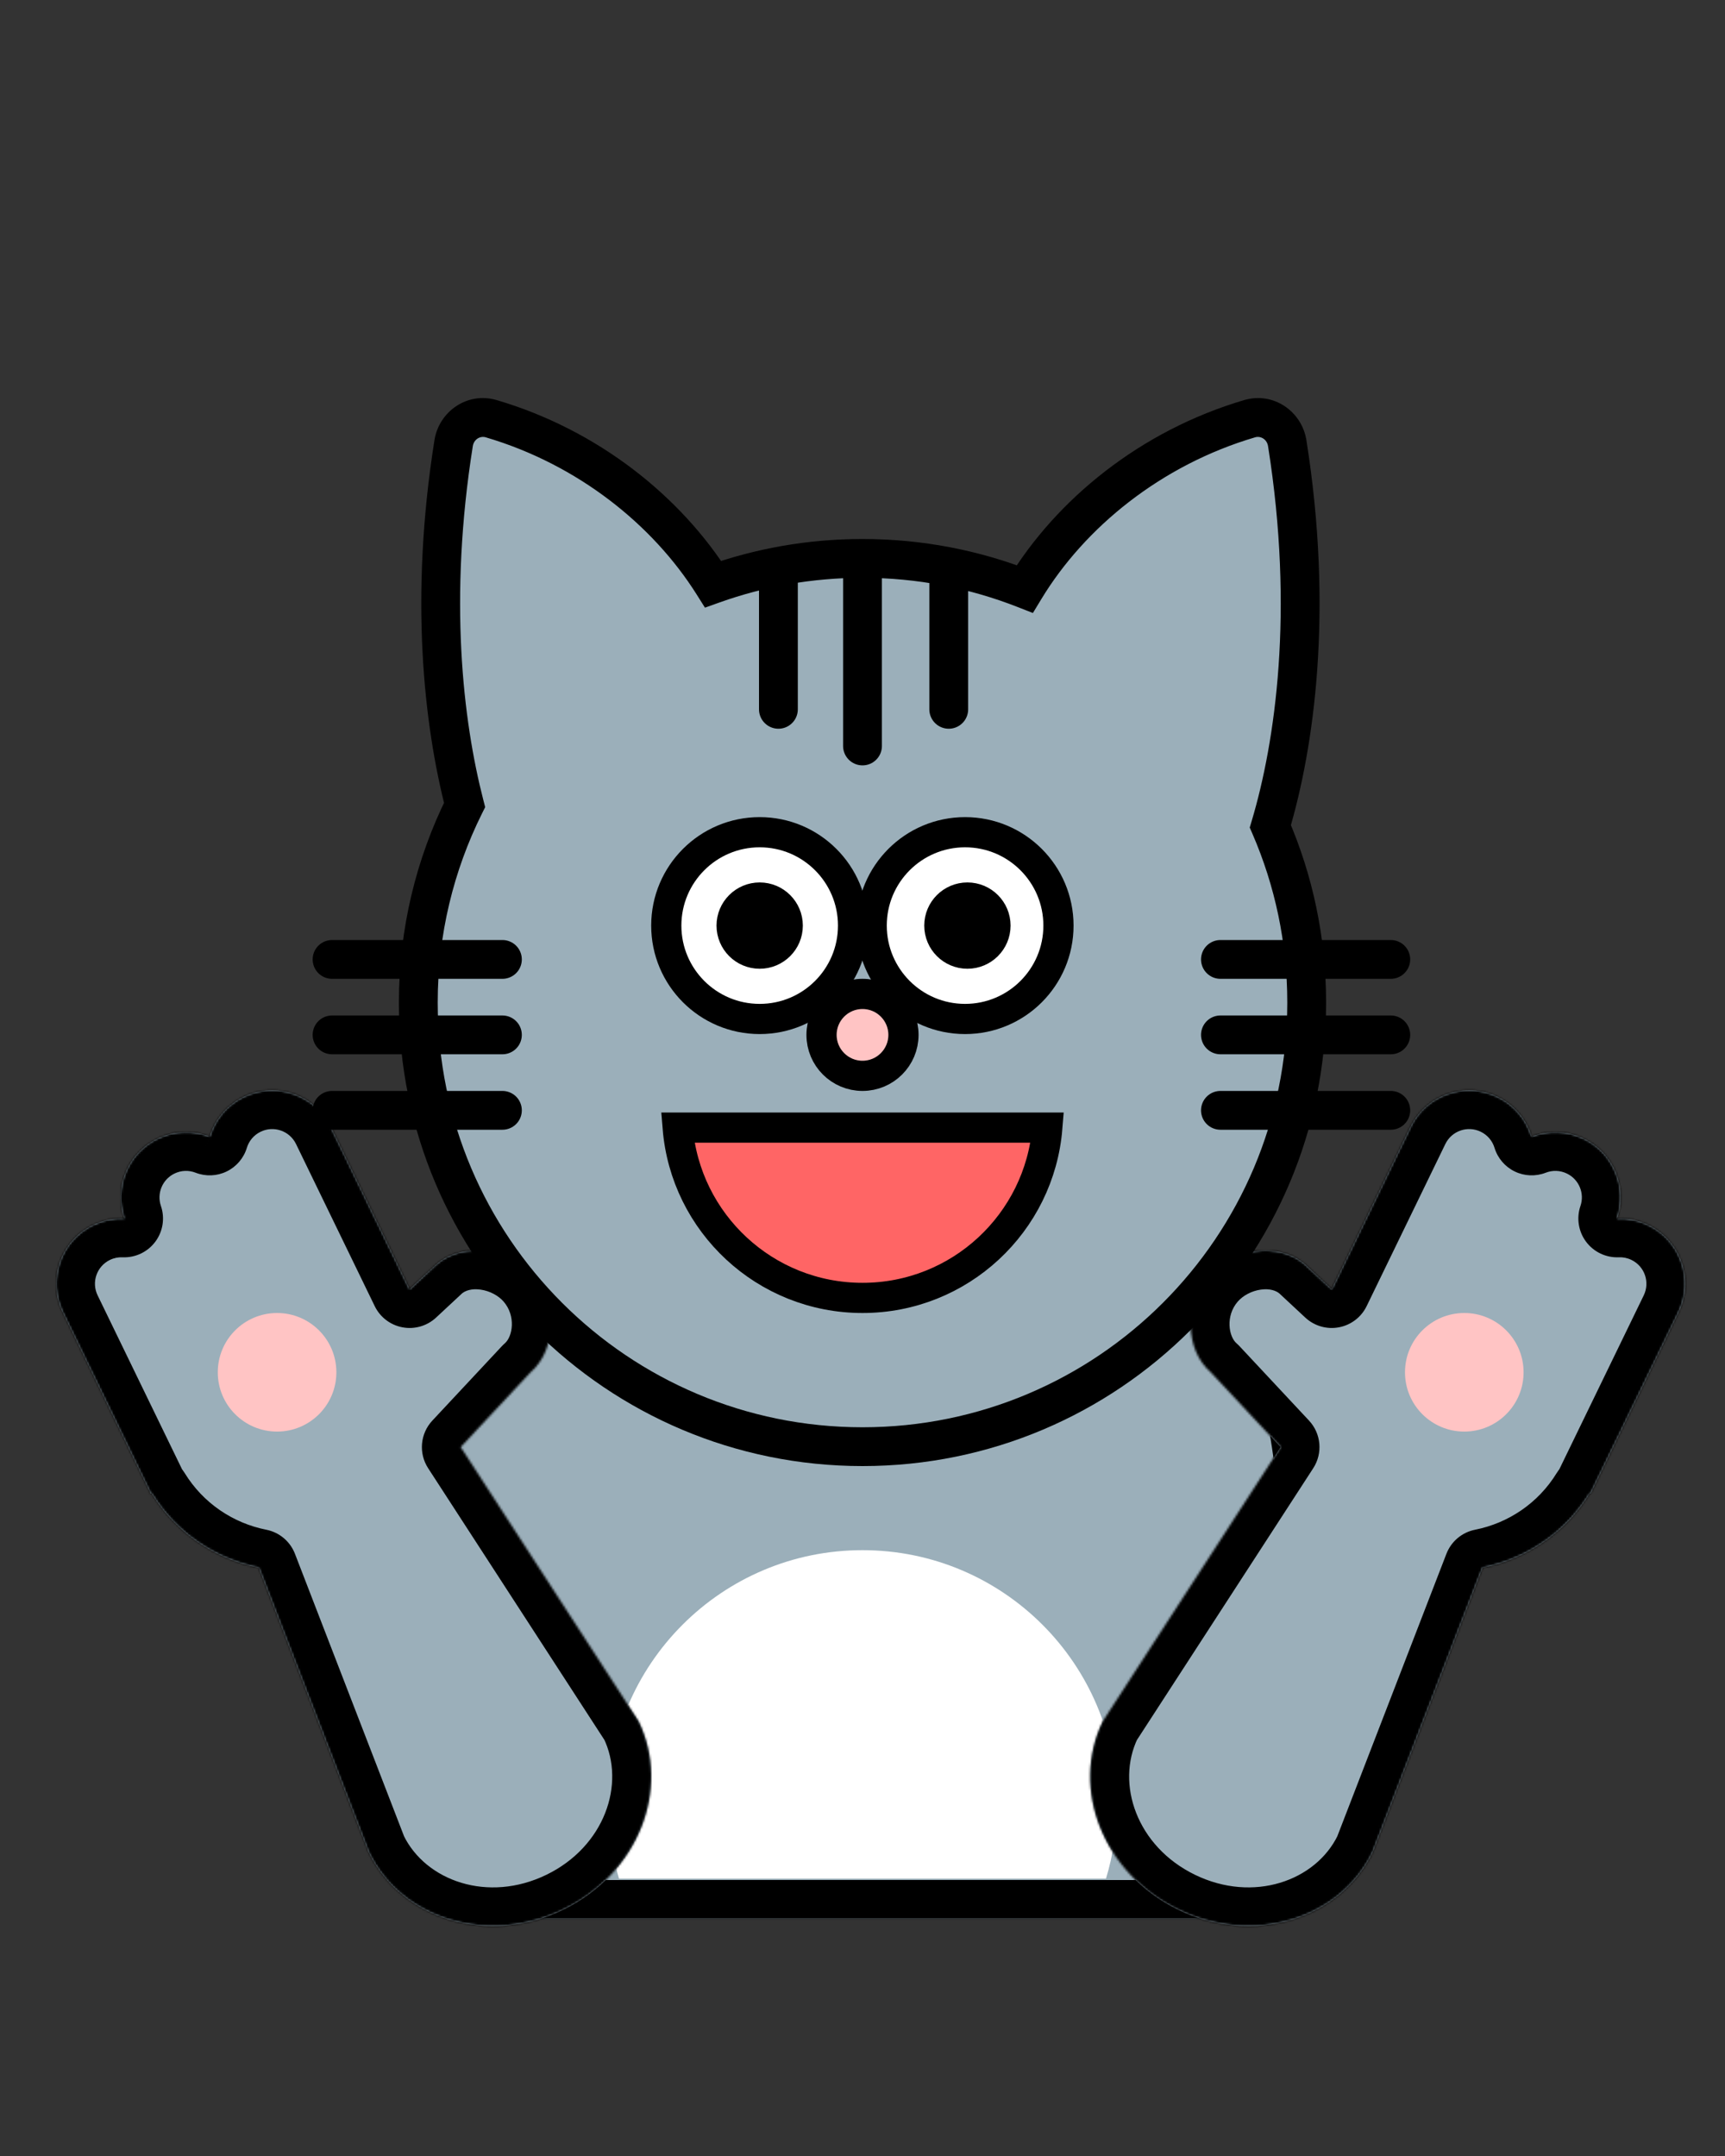 <svg width="800" height="1000" viewBox="0 0 800 1000" fill="none" xmlns="http://www.w3.org/2000/svg">
<rect x="0" y="0" width="800" height="1000" fill="#333333" stroke="none"/>
<g clip-path="url(#clip0_59_675)">
<mask id="path-1-inside-1_59_675" fill="white">
<path fill-rule="evenodd" clip-rule="evenodd" d="M586.701 890C593.634 890 599.685 885.253 601.155 878.478C609.466 840.151 614 798.778 614 755.628C614 695.587 605.222 638.987 589.703 589.245C587.786 583.1 582.044 579 575.607 579L224.393 579C217.956 579 212.214 583.1 210.297 589.245C194.778 638.987 186 695.587 186 755.628C186 798.778 190.534 840.151 198.845 878.478C200.315 885.253 206.366 890 213.299 890H586.701Z"/>
</mask>
<path fill-rule="evenodd" clip-rule="evenodd" d="M586.701 890C593.634 890 599.685 885.253 601.155 878.478C609.466 840.151 614 798.778 614 755.628C614 695.587 605.222 638.987 589.703 589.245C587.786 583.1 582.044 579 575.607 579L224.393 579C217.956 579 212.214 583.1 210.297 589.245C194.778 638.987 186 695.587 186 755.628C186 798.778 190.534 840.151 198.845 878.478C200.315 885.253 206.366 890 213.299 890H586.701Z" fill="#9BAFBA"/>
<path d="M589.703 589.245L572.52 594.606L589.703 589.245ZM601.155 878.478L618.746 882.293L601.155 878.478ZM596 755.628C596 797.528 591.597 837.621 583.564 874.663L618.746 882.293C627.336 842.681 632 800.028 632 755.628H596ZM572.52 594.606C587.469 642.522 596 697.307 596 755.628H632C632 693.866 622.975 635.452 606.886 583.884L572.52 594.606ZM224.393 597L575.607 597V561L224.393 561V597ZM204 755.628C204 697.307 212.531 642.522 227.48 594.606L193.114 583.884C177.025 635.452 168 693.866 168 755.628H204ZM216.436 874.663C208.403 837.621 204 797.528 204 755.628H168C168 800.028 172.664 842.681 181.254 882.293L216.436 874.663ZM586.701 872H213.299V908H586.701V872ZM181.254 882.293C184.57 897.585 198.141 908 213.299 908V872C214.591 872 216.059 872.922 216.436 874.663L181.254 882.293ZM224.393 561C210.323 561 197.448 569.991 193.114 583.884L227.48 594.606C226.98 596.209 225.589 597 224.393 597V561ZM606.886 583.884C602.552 569.991 589.677 561 575.607 561V597C574.411 597 573.02 596.209 572.52 594.606L606.886 583.884ZM583.564 874.663C583.941 872.922 585.409 872 586.701 872V908C601.859 908 615.43 897.585 618.746 882.293L583.564 874.663Z" fill="black" mask="url(#path-1-inside-1_59_675)"/>
<path fill-rule="evenodd" clip-rule="evenodd" d="M512.917 871.369C516.222 860.494 518 848.955 518 837C518 771.83 465.17 719 400 719C334.83 719 282 771.83 282 837C282 848.955 283.778 860.494 287.083 871.369H512.917Z" fill="white"/>
<mask id="path-4-inside-2_59_675" fill="white">
<path fill-rule="evenodd" clip-rule="evenodd" d="M113.007 508.734C128.056 501.43 146.178 507.709 153.482 522.759L189.976 597.95L202.344 586.431C214.991 575.48 236.221 579.282 247.171 591.928C258.122 604.575 258.522 625.753 245.875 636.703L213.658 671.195L296.124 798.33C311.421 829.848 295.799 868.999 261.231 885.776C226.664 902.553 186.241 890.604 170.944 859.086L119.999 727.178C99.893 723.191 81.618 711.09 70.313 692.657L69.931 692.843L29.078 608.67C21.774 593.62 28.052 575.499 43.102 568.194C47.777 565.926 52.748 564.967 57.599 565.175C52.702 550.9 59.118 534.889 73.039 528.132C80.935 524.3 89.676 524.207 97.257 527.157C99.629 519.376 105.111 512.566 113.007 508.734Z"/>
</mask>
<path fill-rule="evenodd" clip-rule="evenodd" d="M113.007 508.734C128.056 501.43 146.178 507.709 153.482 522.759L189.976 597.95L202.344 586.431C214.991 575.48 236.221 579.282 247.171 591.928C258.122 604.575 258.522 625.753 245.875 636.703L213.658 671.195L296.124 798.33C311.421 829.848 295.799 868.999 261.231 885.776C226.664 902.553 186.241 890.604 170.944 859.086L119.999 727.178C99.893 723.191 81.618 711.09 70.313 692.657L69.931 692.843L29.078 608.67C21.774 593.62 28.052 575.499 43.102 568.194C47.777 565.926 52.748 564.967 57.599 565.175C52.702 550.9 59.118 534.889 73.039 528.132C80.935 524.3 89.676 524.207 97.257 527.157C99.629 519.376 105.111 512.566 113.007 508.734Z" fill="#9BAFBA"/>
<path d="M153.482 522.759L169.676 514.899L169.676 514.899L153.482 522.759ZM189.976 597.95L173.783 605.81C176.276 610.947 181.06 614.597 186.674 615.645C192.287 616.693 198.065 615.014 202.244 611.122L189.976 597.95ZM202.344 586.431L190.561 572.823C190.397 572.966 190.235 573.111 190.076 573.259L202.344 586.431ZM247.171 591.928L260.779 580.145L260.779 580.145L247.171 591.928ZM245.875 636.703L234.092 623.096C233.612 623.512 233.155 623.952 232.721 624.416L245.875 636.703ZM213.658 671.195L200.504 658.908C194.862 664.949 194.059 674.056 198.557 680.99L213.658 671.195ZM296.124 798.33L312.317 790.471C311.994 789.804 311.629 789.157 311.225 788.535L296.124 798.33ZM170.944 859.086L154.152 865.571C154.332 866.037 154.532 866.496 154.75 866.946L170.944 859.086ZM119.999 727.178L136.79 720.693C134.568 714.938 129.552 710.722 123.5 709.522L119.999 727.178ZM70.313 692.657L85.657 683.247C80.817 675.356 70.781 672.422 62.453 676.464L70.313 692.657ZM69.931 692.843L53.737 700.702C55.822 704.997 59.527 708.288 64.037 709.851C68.548 711.414 73.495 711.121 77.79 709.036L69.931 692.843ZM29.078 608.67L45.271 600.811L45.271 600.811L29.078 608.67ZM43.102 568.194L35.243 552.001L35.243 552.001L43.102 568.194ZM57.599 565.175L56.828 583.159C62.772 583.414 68.458 580.714 72.019 575.948C75.58 571.181 76.555 564.963 74.625 559.335L57.599 565.175ZM97.257 527.157L90.729 543.931C95.397 545.748 100.61 545.537 105.116 543.35C109.622 541.163 113.014 537.198 114.474 532.407L97.257 527.157ZM169.676 514.899C158.031 490.906 129.14 480.896 105.147 492.541L120.866 524.928C126.972 521.964 134.325 524.512 137.289 530.618L169.676 514.899ZM206.17 590.091L169.676 514.899L137.289 530.618L173.783 605.81L206.17 590.091ZM190.076 573.259L177.708 584.779L202.244 611.122L214.612 599.603L190.076 573.259ZM260.779 580.145C252.231 570.273 240.115 564.225 227.903 562.506C215.634 560.779 201.608 563.258 190.561 572.823L214.127 600.038C215.726 598.653 218.639 597.557 222.885 598.155C227.187 598.76 231.161 600.937 233.564 603.711L260.779 580.145ZM257.658 650.311C279.268 631.599 276.908 598.772 260.779 580.145L233.564 603.711C239.336 610.377 237.776 619.906 234.092 623.096L257.658 650.311ZM226.812 683.482L259.03 648.99L232.721 624.416L200.504 658.908L226.812 683.482ZM198.557 680.99L281.023 808.126L311.225 788.535L228.759 661.4L198.557 680.99ZM279.93 806.19C290.219 827.389 280.436 856.447 253.372 869.583L269.091 901.97C311.162 881.551 332.623 832.307 312.317 790.471L279.93 806.19ZM253.372 869.583C226.308 882.718 197.426 872.426 187.137 851.227L154.75 866.946C175.055 908.782 227.02 922.389 269.091 901.97L253.372 869.583ZM187.735 852.601L136.79 720.693L103.208 733.663L154.152 865.571L187.735 852.601ZM54.969 702.068C68.993 724.935 91.647 739.906 116.498 744.834L123.5 709.522C108.139 706.476 94.243 697.246 85.657 683.247L54.969 702.068ZM77.79 709.036L78.172 708.851L62.453 676.464L62.071 676.649L77.79 709.036ZM12.884 616.53L53.737 700.702L86.124 684.983L45.271 600.811L12.884 616.53ZM35.243 552.001C11.25 563.646 1.239 592.536 12.884 616.53L45.271 600.811C42.308 594.704 44.855 587.352 50.962 584.388L35.243 552.001ZM58.369 547.192C50.611 546.859 42.667 548.398 35.243 552.001L50.962 584.388C52.886 583.454 54.884 583.075 56.828 583.159L58.369 547.192ZM65.18 511.939C42.974 522.716 32.76 548.24 40.572 571.016L74.625 559.335C72.644 553.561 75.262 547.061 80.899 544.326L65.18 511.939ZM103.785 510.382C91.732 505.692 77.767 505.83 65.18 511.939L80.899 544.326C84.103 542.771 87.62 542.722 90.729 543.931L103.785 510.382ZM105.147 492.541C92.56 498.65 83.812 509.536 80.04 521.907L114.474 532.407C115.447 529.216 117.662 526.483 120.866 524.928L105.147 492.541Z" fill="black" mask="url(#path-4-inside-2_59_675)"/>
<circle cx="128.5" cy="636.5" r="27.5" fill="#FFC4C4"/>
<mask id="path-7-inside-3_59_675" fill="white">
<path fill-rule="evenodd" clip-rule="evenodd" d="M694.584 508.734C679.535 501.43 661.413 507.709 654.109 522.759L617.615 597.95L605.247 586.431C592.6 575.48 571.37 579.282 560.419 591.928C549.469 604.575 549.069 625.753 561.716 636.703L593.933 671.195L511.467 798.33C496.17 829.848 511.792 868.999 546.359 885.776C580.927 902.553 621.35 890.604 636.647 859.086L687.592 727.178C707.698 723.191 725.973 711.09 737.278 692.657L737.66 692.843L778.513 608.67C785.817 593.62 779.538 575.499 764.489 568.194C759.814 565.926 754.843 564.967 749.992 565.175C754.889 550.9 748.472 534.889 734.552 528.132C726.656 524.3 717.915 524.207 710.334 527.157C707.961 519.376 702.48 512.566 694.584 508.734Z"/>
</mask>
<path fill-rule="evenodd" clip-rule="evenodd" d="M694.584 508.734C679.535 501.43 661.413 507.709 654.109 522.759L617.615 597.95L605.247 586.431C592.6 575.48 571.37 579.282 560.419 591.928C549.469 604.575 549.069 625.753 561.716 636.703L593.933 671.195L511.467 798.33C496.17 829.848 511.792 868.999 546.359 885.776C580.927 902.553 621.35 890.604 636.647 859.086L687.592 727.178C707.698 723.191 725.973 711.09 737.278 692.657L737.66 692.843L778.513 608.67C785.817 593.62 779.538 575.499 764.489 568.194C759.814 565.926 754.843 564.967 749.992 565.175C754.889 550.9 748.472 534.889 734.552 528.132C726.656 524.3 717.915 524.207 710.334 527.157C707.961 519.376 702.48 512.566 694.584 508.734Z" fill="#9BAFBA"/>
<path d="M654.109 522.759L637.915 514.899L637.915 514.899L654.109 522.759ZM617.615 597.95L633.808 605.81C631.315 610.947 626.531 614.597 620.917 615.645C615.303 616.693 609.526 615.014 605.347 611.122L617.615 597.95ZM605.247 586.431L617.03 572.823C617.194 572.966 617.356 573.111 617.515 573.259L605.247 586.431ZM560.419 591.928L546.812 580.145L546.812 580.145L560.419 591.928ZM561.716 636.703L573.498 623.096C573.979 623.512 574.436 623.952 574.87 624.416L561.716 636.703ZM593.933 671.195L607.087 658.908C612.729 664.949 613.532 674.056 609.034 680.99L593.933 671.195ZM511.467 798.33L495.273 790.471C495.597 789.804 495.962 789.157 496.366 788.535L511.467 798.33ZM636.647 859.086L653.438 865.571C653.258 866.037 653.059 866.496 652.841 866.946L636.647 859.086ZM687.592 727.178L670.8 720.693C673.023 714.938 678.039 710.722 684.09 709.522L687.592 727.178ZM737.278 692.657L721.934 683.247C726.774 675.356 736.81 672.422 745.138 676.464L737.278 692.657ZM737.66 692.843L753.854 700.702C751.769 704.997 748.064 708.288 743.553 709.851C739.042 711.414 734.096 711.121 729.801 709.036L737.66 692.843ZM778.513 608.67L762.319 600.811L762.319 600.811L778.513 608.67ZM764.489 568.194L772.348 552.001L772.348 552.001L764.489 568.194ZM749.992 565.175L750.763 583.159C744.819 583.414 739.132 580.714 735.572 575.948C732.011 571.181 731.036 564.963 732.966 559.335L749.992 565.175ZM710.334 527.157L716.862 543.931C712.194 545.748 706.981 545.537 702.474 543.35C697.968 541.163 694.577 537.198 693.116 532.407L710.334 527.157ZM637.915 514.899C649.56 490.906 678.451 480.896 702.444 492.541L686.725 524.928C680.619 521.964 673.266 524.512 670.302 530.618L637.915 514.899ZM601.421 590.091L637.915 514.899L670.302 530.618L633.808 605.81L601.421 590.091ZM617.515 573.259L629.883 584.779L605.347 611.122L592.979 599.603L617.515 573.259ZM546.812 580.145C555.36 570.273 567.476 564.225 579.688 562.506C591.957 560.779 605.983 563.258 617.03 572.823L593.464 600.038C591.864 598.653 588.952 597.557 584.706 598.155C580.404 598.76 576.429 600.937 574.027 603.711L546.812 580.145ZM549.933 650.311C528.323 631.599 530.683 598.772 546.812 580.145L574.027 603.711C568.255 610.377 569.815 619.906 573.498 623.096L549.933 650.311ZM580.778 683.482L548.561 648.99L574.87 624.416L607.087 658.908L580.778 683.482ZM609.034 680.99L526.568 808.126L496.366 788.535L578.831 661.4L609.034 680.99ZM527.66 806.19C517.372 827.389 527.155 856.447 554.219 869.583L538.5 901.97C496.429 881.551 474.968 832.307 495.273 790.471L527.66 806.19ZM554.219 869.583C581.283 882.718 610.165 872.426 620.454 851.227L652.841 866.946C632.536 908.782 580.571 922.389 538.5 901.97L554.219 869.583ZM619.856 852.601L670.8 720.693L704.383 733.663L653.438 865.571L619.856 852.601ZM752.622 702.068C738.597 724.935 715.944 739.906 691.093 744.834L684.09 709.522C699.451 706.476 713.348 697.246 721.934 683.247L752.622 702.068ZM729.801 709.036L729.419 708.851L745.138 676.464L745.52 676.649L729.801 709.036ZM794.706 616.53L753.854 700.702L721.467 684.983L762.319 600.811L794.706 616.53ZM772.348 552.001C796.341 563.646 806.351 592.536 794.706 616.53L762.319 600.811C765.283 594.704 762.736 587.352 756.629 584.388L772.348 552.001ZM749.222 547.192C756.979 546.859 764.924 548.398 772.348 552.001L756.629 584.388C754.704 583.454 752.707 583.075 750.763 583.159L749.222 547.192ZM742.411 511.939C764.616 522.716 774.831 548.24 767.018 571.016L732.966 559.335C734.947 553.561 732.328 547.061 726.692 544.326L742.411 511.939ZM703.806 510.382C715.859 505.692 729.824 505.83 742.411 511.939L726.692 544.326C723.488 542.771 719.971 542.722 716.862 543.931L703.806 510.382ZM702.444 492.541C715.031 498.65 723.779 509.536 727.551 521.907L693.116 532.407C692.144 529.216 689.929 526.483 686.725 524.928L702.444 492.541Z" fill="black" mask="url(#path-7-inside-3_59_675)"/>
<circle cx="27.5" cy="27.5" r="27.5" transform="matrix(-1 -2.3354e-09 -2.3354e-09 1 706.59 609)" fill="#FFC4C4"/>
<path fill-rule="evenodd" clip-rule="evenodd" d="M210.379 205.54C198.98 277.271 205.605 335.144 215.454 373.362C201.722 400.963 194 432.08 194 465C194 578.771 286.229 671 400 671C513.771 671 606 578.771 606 465C606 435.96 599.991 408.323 589.148 383.266C600.394 345.52 609.401 283.772 596.97 205.54C595.655 197.266 587.601 191.829 579.564 194.197C533.647 207.728 496.477 238.168 475.258 273.18C451.945 264.026 426.56 259 400 259C375.69 259 352.363 263.211 330.71 270.943C309.28 236.876 272.721 207.439 227.784 194.197C219.747 191.829 211.694 197.266 210.379 205.54Z" fill="#9BAFBA"/>
<path d="M215.454 373.362L223.512 377.371L225.007 374.367L224.169 371.117L215.454 373.362ZM210.379 205.54L201.49 204.128L201.49 204.128L210.379 205.54ZM589.148 383.266L580.523 380.696L579.588 383.834L580.889 386.84L589.148 383.266ZM596.97 205.54L605.858 204.128L605.858 204.128L596.97 205.54ZM579.564 194.197L577.02 185.564L577.02 185.564L579.564 194.197ZM475.258 273.18L471.969 281.557L479.025 284.328L482.955 277.845L475.258 273.18ZM330.71 270.943L323.091 275.736L326.936 281.848L333.736 279.419L330.71 270.943ZM227.784 194.197L230.328 185.564L230.328 185.564L227.784 194.197ZM224.169 371.117C214.615 334.039 208.071 277.411 219.267 206.953L201.49 204.128C189.89 277.13 196.596 336.249 206.739 375.608L224.169 371.117ZM203 465C203 433.502 210.386 403.754 223.512 377.371L207.396 369.354C193.059 398.172 185 430.658 185 465H203ZM400 662C291.2 662 203 573.8 203 465H185C185 583.741 281.259 680 400 680V662ZM597 465C597 573.8 508.8 662 400 662V680C518.741 680 615 583.741 615 465H597ZM580.889 386.84C591.252 410.79 597 437.212 597 465H615C615 434.708 608.73 405.856 597.408 379.692L580.889 386.84ZM588.081 206.953C600.294 283.804 591.399 344.192 580.523 380.696L597.774 385.835C609.389 346.849 618.509 283.74 605.858 204.128L588.081 206.953ZM582.108 202.83C584.6 202.095 587.563 203.689 588.081 206.953L605.858 204.128C603.747 190.842 590.602 181.562 577.02 185.564L582.108 202.83ZM482.955 277.845C503.025 244.729 538.369 215.719 582.108 202.83L577.02 185.564C528.925 199.737 489.929 231.608 467.561 268.515L482.955 277.845ZM400 268C425.416 268 449.687 272.808 471.969 281.557L478.547 264.802C454.204 255.244 427.704 250 400 250V268ZM333.736 279.419C354.432 272.029 376.736 268 400 268V250C374.644 250 350.294 254.393 327.683 262.468L333.736 279.419ZM225.24 202.83C268.041 215.442 302.81 243.494 323.091 275.736L338.328 266.151C315.75 230.258 277.401 199.435 230.328 185.564L225.24 202.83ZM219.267 206.953C219.786 203.689 222.748 202.095 225.24 202.83L230.328 185.564C216.747 181.562 203.601 190.842 201.49 204.128L219.267 206.953Z" fill="black"/>
<path d="M361 266V329" stroke="black" stroke-width="18" stroke-linecap="round"/>
<path d="M400 267L400 346" stroke="black" stroke-width="18" stroke-linecap="round"/>
<path d="M440 266V329" stroke="black" stroke-width="18" stroke-linecap="round"/>
<path d="M154 445L233 445" stroke="black" stroke-width="18" stroke-linecap="round"/>
<path d="M154 480L233 480" stroke="black" stroke-width="18" stroke-linecap="round"/>
<path d="M154 515L233 515" stroke="black" stroke-width="18" stroke-linecap="round"/>
<path d="M566 445L645 445" stroke="black" stroke-width="18" stroke-linecap="round"/>
<path d="M566 480L645 480" stroke="black" stroke-width="18" stroke-linecap="round"/>
<path d="M566 515L645 515" stroke="black" stroke-width="18" stroke-linecap="round"/>
<circle cx="400" cy="480" r="19" fill="#FFC4C4" stroke="black" stroke-width="14"/>
<path d="M485.719 523C482.157 567.223 445.14 602 400 602C354.86 602 317.843 567.223 314.281 523H485.719Z" fill="#FF6565" stroke="black" stroke-width="14"/>
<circle cx="447.571" cy="429.312" r="43.312" fill="white" stroke="black" stroke-width="14"/>
<circle cx="448.654" cy="429.312" r="13.017" fill="black" stroke="black" stroke-width="14"/>
<circle cx="352.312" cy="429.312" r="43.312" fill="white" stroke="black" stroke-width="14"/>
<circle cx="352.313" cy="429.312" r="13.017" fill="black" stroke="black" stroke-width="14"/>
</g>
<defs>
<clipPath id="clip0_59_675">
<rect width="800" height="1000" fill="white"/>
</clipPath>
</defs>
</svg>
